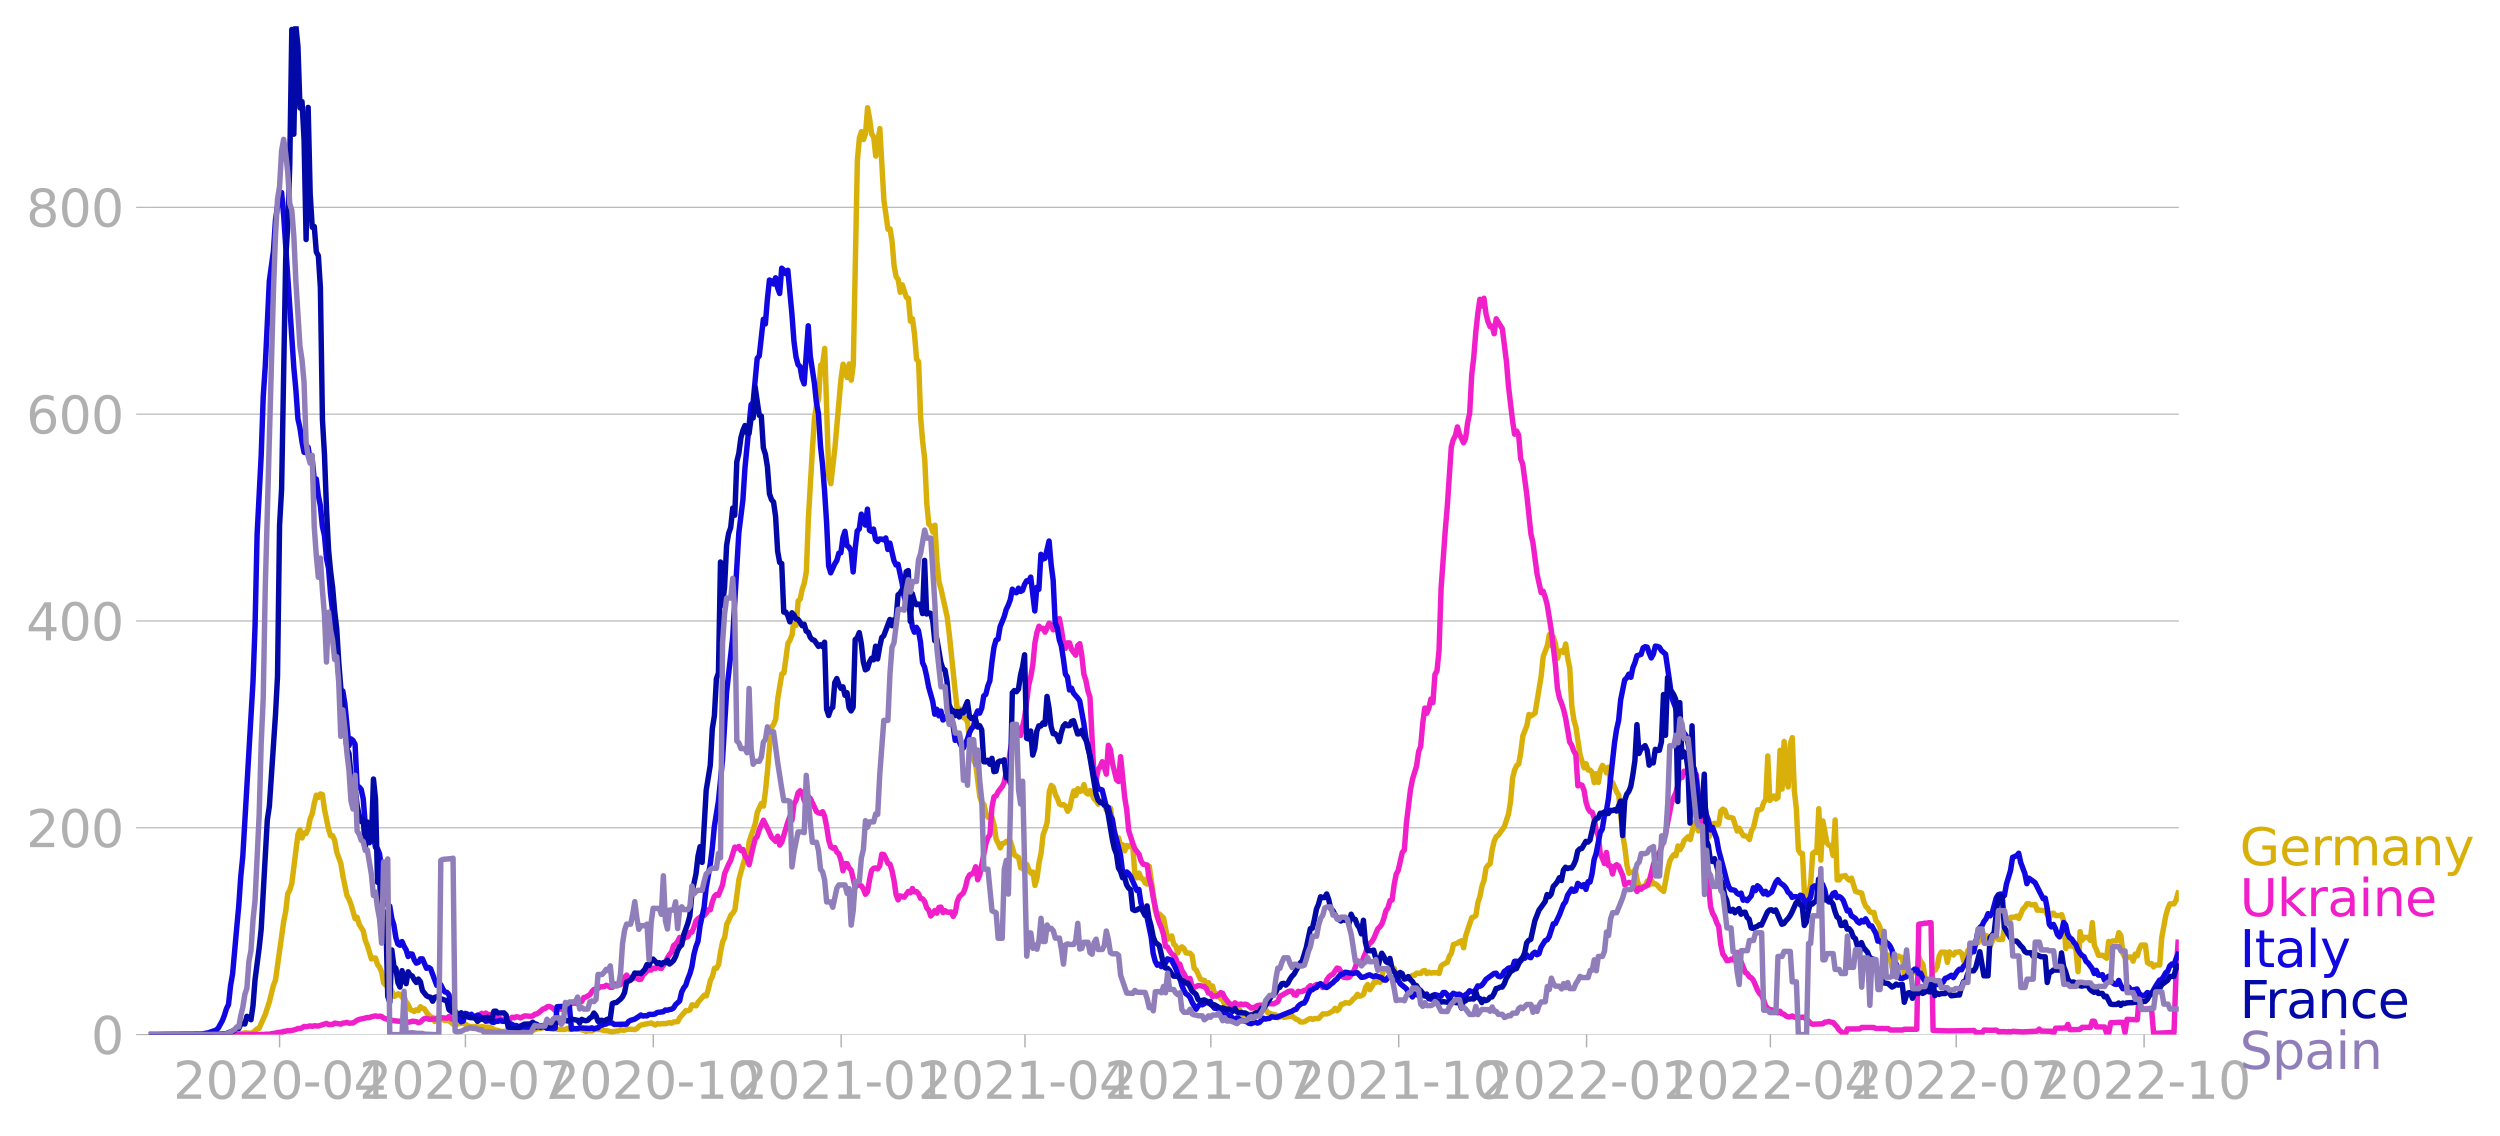 <svg xmlns:xlink="http://www.w3.org/1999/xlink" width="916.28" height="416.199" viewBox="0 0 687.21 312.149" xmlns="http://www.w3.org/2000/svg"><defs><style>*{stroke-linejoin:round;stroke-linecap:butt}</style></defs><g id="figure_1"><path d="M0 312.15h687.21V0H0v312.15z" style="fill:none" id="patch_1"/><g id="axes_1"><path d="M40.922 284.4h558V7.2h-558v277.2z" style="fill:none" id="patch_2"/><g id="matplotlib.axis_1"><g id="xtick_1"><g id="line2d_1"><defs><path id="mcbc3d06ed3" d="M0 0v3.5" style="stroke:#b0b0b0;stroke-width:.4"/></defs><use xlink:href="#mcbc3d06ed3" x="76.85" y="284.4" style="fill:#b0b0b0;stroke:#b0b0b0;stroke-width:.4"/></g><g style="fill:#b0b0b0" transform="matrix(.14 0 0 -.14 47.602 302.038)" id="text_1"><defs><path id="DejaVuSans-32" d="M1228 531h2203V0H469v531q359 372 979 998 621 627 780 809 303 340 423 576 121 236 121 464 0 372-261 606-261 235-680 235-297 0-627-103-329-103-704-313v638q381 153 712 231 332 78 607 78 725 0 1156-363 431-362 431-968 0-288-108-546-107-257-392-607-78-91-497-524-418-433-1181-1211z" transform="scale(.016)"/><path id="DejaVuSans-30" d="M2034 4250q-487 0-733-480-245-479-245-1442 0-959 245-1439 246-480 733-480 491 0 736 480 246 480 246 1439 0 963-246 1442-245 480-736 480zm0 500q785 0 1199-621 414-620 414-1801 0-1178-414-1799Q2819-91 2034-91q-784 0-1198 620-414 621-414 1799 0 1181 414 1801 414 621 1198 621z" transform="scale(.016)"/><path id="DejaVuSans-2d" d="M313 2009h1684v-512H313v512z" transform="scale(.016)"/><path id="DejaVuSans-34" d="M2419 4116 825 1625h1594v2491zm-166 550h794V1625h666v-525h-666V0h-628v1100H313v609l1940 2957z" transform="scale(.016)"/></defs><use xlink:href="#DejaVuSans-32"/><use xlink:href="#DejaVuSans-30" x="63.623"/><use xlink:href="#DejaVuSans-32" x="127.246"/><use xlink:href="#DejaVuSans-30" x="190.869"/><use xlink:href="#DejaVuSans-2d" x="254.492"/><use xlink:href="#DejaVuSans-30" x="290.576"/><use xlink:href="#DejaVuSans-34" x="354.199"/></g></g><g id="xtick_2"><use xlink:href="#mcbc3d06ed3" x="127.935" y="284.4" style="fill:#b0b0b0;stroke:#b0b0b0;stroke-width:.4" id="line2d_2"/><g style="fill:#b0b0b0" transform="matrix(.14 0 0 -.14 98.687 302.038)" id="text_2"><defs><path id="DejaVuSans-37" d="M525 4666h3000v-269L1831 0h-659l1594 4134H525v532z" transform="scale(.016)"/></defs><use xlink:href="#DejaVuSans-32"/><use xlink:href="#DejaVuSans-30" x="63.623"/><use xlink:href="#DejaVuSans-32" x="127.246"/><use xlink:href="#DejaVuSans-30" x="190.869"/><use xlink:href="#DejaVuSans-2d" x="254.492"/><use xlink:href="#DejaVuSans-30" x="290.576"/><use xlink:href="#DejaVuSans-37" x="354.199"/></g></g><g id="xtick_3"><use xlink:href="#mcbc3d06ed3" x="179.58" y="284.4" style="fill:#b0b0b0;stroke:#b0b0b0;stroke-width:.4" id="line2d_3"/><g style="fill:#b0b0b0" transform="matrix(.14 0 0 -.14 150.332 302.038)" id="text_3"><defs><path id="DejaVuSans-31" d="M794 531h1031v3560L703 3866v575l1116 225h631V531h1031V0H794v531z" transform="scale(.016)"/></defs><use xlink:href="#DejaVuSans-32"/><use xlink:href="#DejaVuSans-30" x="63.623"/><use xlink:href="#DejaVuSans-32" x="127.246"/><use xlink:href="#DejaVuSans-30" x="190.869"/><use xlink:href="#DejaVuSans-2d" x="254.492"/><use xlink:href="#DejaVuSans-31" x="290.576"/><use xlink:href="#DejaVuSans-30" x="354.199"/></g></g><g id="xtick_4"><use xlink:href="#mcbc3d06ed3" x="231.226" y="284.4" style="fill:#b0b0b0;stroke:#b0b0b0;stroke-width:.4" id="line2d_4"/><g style="fill:#b0b0b0" transform="matrix(.14 0 0 -.14 201.978 302.038)" id="text_4"><use xlink:href="#DejaVuSans-32"/><use xlink:href="#DejaVuSans-30" x="63.623"/><use xlink:href="#DejaVuSans-32" x="127.246"/><use xlink:href="#DejaVuSans-31" x="190.869"/><use xlink:href="#DejaVuSans-2d" x="254.492"/><use xlink:href="#DejaVuSans-30" x="290.576"/><use xlink:href="#DejaVuSans-31" x="354.199"/></g></g><g id="xtick_5"><use xlink:href="#mcbc3d06ed3" x="281.749" y="284.4" style="fill:#b0b0b0;stroke:#b0b0b0;stroke-width:.4" id="line2d_5"/><g style="fill:#b0b0b0" transform="matrix(.14 0 0 -.14 252.501 302.038)" id="text_5"><use xlink:href="#DejaVuSans-32"/><use xlink:href="#DejaVuSans-30" x="63.623"/><use xlink:href="#DejaVuSans-32" x="127.246"/><use xlink:href="#DejaVuSans-31" x="190.869"/><use xlink:href="#DejaVuSans-2d" x="254.492"/><use xlink:href="#DejaVuSans-30" x="290.576"/><use xlink:href="#DejaVuSans-34" x="354.199"/></g></g><g id="xtick_6"><use xlink:href="#mcbc3d06ed3" x="332.834" y="284.4" style="fill:#b0b0b0;stroke:#b0b0b0;stroke-width:.4" id="line2d_6"/><g style="fill:#b0b0b0" transform="matrix(.14 0 0 -.14 303.586 302.038)" id="text_6"><use xlink:href="#DejaVuSans-32"/><use xlink:href="#DejaVuSans-30" x="63.623"/><use xlink:href="#DejaVuSans-32" x="127.246"/><use xlink:href="#DejaVuSans-31" x="190.869"/><use xlink:href="#DejaVuSans-2d" x="254.492"/><use xlink:href="#DejaVuSans-30" x="290.576"/><use xlink:href="#DejaVuSans-37" x="354.199"/></g></g><g id="xtick_7"><use xlink:href="#mcbc3d06ed3" x="384.48" y="284.4" style="fill:#b0b0b0;stroke:#b0b0b0;stroke-width:.4" id="line2d_7"/><g style="fill:#b0b0b0" transform="matrix(.14 0 0 -.14 355.232 302.038)" id="text_7"><use xlink:href="#DejaVuSans-32"/><use xlink:href="#DejaVuSans-30" x="63.623"/><use xlink:href="#DejaVuSans-32" x="127.246"/><use xlink:href="#DejaVuSans-31" x="190.869"/><use xlink:href="#DejaVuSans-2d" x="254.492"/><use xlink:href="#DejaVuSans-31" x="290.576"/><use xlink:href="#DejaVuSans-30" x="354.199"/></g></g><g id="xtick_8"><use xlink:href="#mcbc3d06ed3" x="436.126" y="284.4" style="fill:#b0b0b0;stroke:#b0b0b0;stroke-width:.4" id="line2d_8"/><g style="fill:#b0b0b0" transform="matrix(.14 0 0 -.14 406.878 302.038)" id="text_8"><use xlink:href="#DejaVuSans-32"/><use xlink:href="#DejaVuSans-30" x="63.623"/><use xlink:href="#DejaVuSans-32" x="127.246"/><use xlink:href="#DejaVuSans-32" x="190.869"/><use xlink:href="#DejaVuSans-2d" x="254.492"/><use xlink:href="#DejaVuSans-30" x="290.576"/><use xlink:href="#DejaVuSans-31" x="354.199"/></g></g><g id="xtick_9"><use xlink:href="#mcbc3d06ed3" x="486.649" y="284.4" style="fill:#b0b0b0;stroke:#b0b0b0;stroke-width:.4" id="line2d_9"/><g style="fill:#b0b0b0" transform="matrix(.14 0 0 -.14 457.4 302.038)" id="text_9"><use xlink:href="#DejaVuSans-32"/><use xlink:href="#DejaVuSans-30" x="63.623"/><use xlink:href="#DejaVuSans-32" x="127.246"/><use xlink:href="#DejaVuSans-32" x="190.869"/><use xlink:href="#DejaVuSans-2d" x="254.492"/><use xlink:href="#DejaVuSans-30" x="290.576"/><use xlink:href="#DejaVuSans-34" x="354.199"/></g></g><g id="xtick_10"><use xlink:href="#mcbc3d06ed3" x="537.733" y="284.4" style="fill:#b0b0b0;stroke:#b0b0b0;stroke-width:.4" id="line2d_10"/><g style="fill:#b0b0b0" transform="matrix(.14 0 0 -.14 508.485 302.038)" id="text_10"><use xlink:href="#DejaVuSans-32"/><use xlink:href="#DejaVuSans-30" x="63.623"/><use xlink:href="#DejaVuSans-32" x="127.246"/><use xlink:href="#DejaVuSans-32" x="190.869"/><use xlink:href="#DejaVuSans-2d" x="254.492"/><use xlink:href="#DejaVuSans-30" x="290.576"/><use xlink:href="#DejaVuSans-37" x="354.199"/></g></g><g id="xtick_11"><use xlink:href="#mcbc3d06ed3" x="589.379" y="284.4" style="fill:#b0b0b0;stroke:#b0b0b0;stroke-width:.4" id="line2d_11"/><g style="fill:#b0b0b0" transform="matrix(.14 0 0 -.14 560.131 302.038)" id="text_11"><use xlink:href="#DejaVuSans-32"/><use xlink:href="#DejaVuSans-30" x="63.623"/><use xlink:href="#DejaVuSans-32" x="127.246"/><use xlink:href="#DejaVuSans-32" x="190.869"/><use xlink:href="#DejaVuSans-2d" x="254.492"/><use xlink:href="#DejaVuSans-31" x="290.576"/><use xlink:href="#DejaVuSans-30" x="354.199"/></g></g></g><g id="matplotlib.axis_2"><g id="ytick_1"><path d="M40.922 284.4h558" clip-path="url(#p807b79634e)" style="fill:none;stroke:#b0b0b0;stroke-width:.3;stroke-linecap:square" id="line2d_12"/><g id="line2d_13"><defs><path id="me0bdb33b99" d="M0 0h-3.5" style="stroke:#b0b0b0;stroke-width:.3"/></defs><use xlink:href="#me0bdb33b99" x="40.922" y="284.4" style="fill:#b0b0b0;stroke:#b0b0b0;stroke-width:.3"/></g><use xlink:href="#DejaVuSans-30" style="fill:#b0b0b0" transform="matrix(.14 0 0 -.14 25.015 289.719)" id="text_12"/></g><g id="ytick_2"><path d="M40.922 227.547h558" clip-path="url(#p807b79634e)" style="fill:none;stroke:#b0b0b0;stroke-width:.3;stroke-linecap:square" id="line2d_14"/><use xlink:href="#me0bdb33b99" x="40.922" y="227.547" style="fill:#b0b0b0;stroke:#b0b0b0;stroke-width:.3" id="line2d_15"/><g style="fill:#b0b0b0" transform="matrix(.14 0 0 -.14 7.2 232.866)" id="text_13"><use xlink:href="#DejaVuSans-32"/><use xlink:href="#DejaVuSans-30" x="63.623"/><use xlink:href="#DejaVuSans-30" x="127.246"/></g></g><g id="ytick_3"><path d="M40.922 170.694h558" clip-path="url(#p807b79634e)" style="fill:none;stroke:#b0b0b0;stroke-width:.3;stroke-linecap:square" id="line2d_16"/><use xlink:href="#me0bdb33b99" x="40.922" y="170.694" style="fill:#b0b0b0;stroke:#b0b0b0;stroke-width:.3" id="line2d_17"/><g style="fill:#b0b0b0" transform="matrix(.14 0 0 -.14 7.2 176.012)" id="text_14"><use xlink:href="#DejaVuSans-34"/><use xlink:href="#DejaVuSans-30" x="63.623"/><use xlink:href="#DejaVuSans-30" x="127.246"/></g></g><g id="ytick_4"><path d="M40.922 113.84h558" clip-path="url(#p807b79634e)" style="fill:none;stroke:#b0b0b0;stroke-width:.3;stroke-linecap:square" id="line2d_18"/><use xlink:href="#me0bdb33b99" x="40.922" y="113.84" style="fill:#b0b0b0;stroke:#b0b0b0;stroke-width:.3" id="line2d_19"/><g style="fill:#b0b0b0" transform="matrix(.14 0 0 -.14 7.2 119.16)" id="text_15"><defs><path id="DejaVuSans-36" d="M2113 2584q-425 0-674-291-248-290-248-796 0-503 248-796 249-292 674-292t673 292q248 293 248 796 0 506-248 796-248 291-673 291zm1253 1979v-575q-238 112-480 171-242 60-480 60-625 0-955-422-329-422-376-1275 184 272 462 417 279 145 613 145 703 0 1111-427 408-426 408-1160 0-719-425-1154Q2819-91 2113-91q-810 0-1238 620-428 621-428 1799 0 1106 525 1764t1409 658q238 0 480-47t505-140z" transform="scale(.016)"/></defs><use xlink:href="#DejaVuSans-36"/><use xlink:href="#DejaVuSans-30" x="63.623"/><use xlink:href="#DejaVuSans-30" x="127.246"/></g></g><g id="ytick_5"><path d="M40.922 56.987h558" clip-path="url(#p807b79634e)" style="fill:none;stroke:#b0b0b0;stroke-width:.3;stroke-linecap:square" id="line2d_20"/><use xlink:href="#me0bdb33b99" x="40.922" y="56.987" style="fill:#b0b0b0;stroke:#b0b0b0;stroke-width:.3" id="line2d_21"/><g style="fill:#b0b0b0" transform="matrix(.14 0 0 -.14 7.2 62.306)" id="text_16"><defs><path id="DejaVuSans-38" d="M2034 2216q-450 0-708-241-257-241-257-662 0-422 257-663 258-241 708-241t709 242q260 243 260 662 0 421-258 662-257 241-711 241zm-631 268q-406 100-633 378-226 279-226 679 0 559 398 884 399 325 1092 325 697 0 1094-325t397-884q0-400-227-679-226-278-629-378 456-106 710-416 255-309 255-755 0-679-414-1042Q2806-91 2034-91q-771 0-1186 362-414 363-414 1042 0 446 256 755 257 310 713 416zm-231 997q0-362 226-565 227-203 636-203 407 0 636 203 230 203 230 565 0 363-230 566-229 203-636 203-409 0-636-203-226-203-226-566z" transform="scale(.016)"/></defs><use xlink:href="#DejaVuSans-38"/><use xlink:href="#DejaVuSans-30" x="63.623"/><use xlink:href="#DejaVuSans-30" x="127.246"/></g></g></g><path d="m40.922 284.4 23.578-.081 2.245-.244.562-.162 1.123.08.56.042.562-.244 1.123-.975.561-.162 1.684-3.817 1.123-3.452 1.123-4.549.561-1.42 2.246-16.042.561-2.802.562-4.873.56-1.056.562-1.827 1.684-13.482.562-1.219.561 2.234.561-1.38.562.12.561-1.258.562-2.802.561-1.34.561-2.883.562-2.234.561.65.561-.975.562.163.561 4.06 1.123 5.483.561 1.787h.562l.561 1.259.561 3.208 1.123 3.086.561 3.452 1.123 5.4.562.976.561 1.502 1.123 3.899.561-.366.561 1.95 1.123 1.786.562 2.6.56 1.38 1.124 3.736.561-.284.561.04.562 1.787.561.731.561 1.3.562 3.005.561.609.562.081.56.447.562 1.096.562 1.462.561-.203.561-.487.562.122.561.812.562-.04.56 1.38.562.73.562 1.3 1.122.528.562-.446.561.203.561-1.056.562.447.561.162.562.975 1.122 1.258.562.082.561 1.137.561-.488h.562l.561-.324 1.123.568h1.123l1.122.975.562-.203.561.203.561-.163 1.123-.122 1.684.934H130.741l.562.163h.561l.562-.122 1.122.163.562-.041 1.122.284.562.366.561.203.561.08.562.204.561.081 2.246-.081 1.122-.487 2.246.08h.561l.562.123h.561l.561.284 1.123-.447.561-.243 1.123-.082.562-.203.56-.325 1.685.65.561.122.562-.244.561.244 1.684.04.562-.04.561-.244.561.285 2.246-.244 1.684.528.561.244.562-.163 1.122.04.562-.324.561-.122.562.081.56-.04 1.124.325 1.122.08.562.204h.561l1.123-.163.561-.04.562-.325.56.122h.562l.562-.244 1.122-.04 1.123.121.562-.284.56-.65.562-.325 2.807-.568 1.123.568.561-.406.562.122 1.122-.122.562.04 1.122-.283.562.162.561-.365 1.123-.082.561-1.096 1.684-1.95.562.041.561-.243.561-1.381 1.123.284.562-1.015 1.684-1.909.561.203.561-1.868.562-2.396.561-1.137.561-2.193h.562l.561-1.015.562-3.614.561-2.68.561-1.178.562-3.614.561-1.097.561-1.38.562-.569.561-.934 1.123-8.406 1.123-4.061.561-1.787.561.04.562-4.588 1.122-3.249.562-1.705.561-3.087 1.123-2.396.561.731.562-4.264.561-5.604.561-6.741.562-5.076.561-.812.562-1.422.56-5.644 1.124-6.782.561-.244 1.123-8.162.561-.894.561-1.421.562-4.183.561 1.584.562-6.741.561-.528.561-2.68.562-1.665.561-3.127.561-14.701 1.123-19.208.562-8.366.56-3.573.562-1.544.562-9.38.561-.406.561-4.224 1.123 35.046.561 2.152 1.123-9.868 1.684-19.086.562-3.899 1.122 3.655.562-3.736.561 4.467.562-4.304 1.122-56.123.562-6.213.561-1.665.561 2.152.562-1.665.561-7.066.561 3.046.562 4.183.561.812.562 5.239 1.122-7.554 1.123 19.696 1.123 8 .561-.122.562 3.493.56 6.74.562 2.925.562.812.561 3.452.561-2.03 1.123 3.41.561.285.562 6.294.561-.65.562 4.264.56 6.823.562.69.562 15.432.561 6.578.561 4.873.562 12.143.561 5.604.562.528.56 1.705.562-1.908.562 10.274.561 5.36.561 1.95 1.684 7.634.562 4.589 1.684 16.284.561 4.914.562-.487.561.081.561 2.315.562.162.561 1.056.562 5.28 1.122 5.278.562 1.056 1.122 8.975.562 1.543.561.488.561 2.477.562 1.056.561-.528.562.69.56 2.071.562 3.817.562 1.056.561 1.3.561-1.178.562-.122.561-.487h1.123l1.123 3.777 1.122.65.562 2.842.561-.04.561 1.096.562-1.99.561 1.502.562.894.56-.284.562 3.654.562-1.99.561-4.263.561-2.6.562-5.116.561-1.462.562-1.99.56-8.284.562-1.787.562.528.561 1.99.561 1.096.562 1.503.561.284.561-.122.562.447.561 1.38.562-.73.56-2.721.562-2.153.562 1.3.561-1.909.561.772.562-.203.561-1.665.562 2.193.56.406.562-.975 1.123 2.274.561.569.562.893.561-.243.561-.69 1.123 2.517.562.69.56-1.137.562 3.818 1.123 4.75.561-.405.562 2.518.561-.65.562 1.665.56-1.462.562.284.562-.447.561.853.561 7.635.562.568.561-1.3.561 1.382.562.284.561 1.056.562.284.56-4.873 1.124 7.878.561 4.305.561 1.665.562-.731 1.123 1.096 1.122 5.848.562-.65.561-.284.561 2.274.562.487.561 1.909.561-1.218.562-.447.561.447.562 1.218 1.122.081.562.65.561 3.492.561.488 1.123 2.436.561.325.562.081.561.813.562-.204.561 1.219.561-.285.562 2.112.561.04.561.285.562 1.056.561.325.562 1.3.56.811.562-.771 1.684.203.562.812.561-.04.561 1.258.562.528 1.123.163.561-.325.561.365.562-.406.561-.65.561-.243 1.123-.122 1.123-.244.561.853.562.163.561.284 1.123.203.561.772 1.123-.366.561.244 1.684-.285h.562l1.122.813.562.203.561.528.562.04.56-.081 1.124-.69.561-.203.561.243.562-.243h1.122l1.123-1.26h1.123l.561-.202 1.123-.61.561-.73.562.65.561-.488.562-1.259.56-.081.562-.366 1.123.122.561-.487.562-.69.561-.407.561-.852.562.528.561-.163.562-.365.561-1.95.561-.73.562 1.42.561-.73.561-1.219.562-.04.561-.528.562.487 1.122-3.736.562.04.561.407.561.122.562-.812.561.162.561 1.95.562-.326.561-.162.562.771.56.122.562.447.562-.365.561-.041.561-.528.562.04.561-.609 1.123.082.561-.65.562-.162.561.852.561-.406.562.284.561-.121h1.123l.561.203.562-2.071.56-.447 1.124-.528.561-1.624.561-.894.562-2.396 1.123-.365.56-.406.562-.244.562 1.909.561-3.25 1.684-5.035.561-.162.562-.406.561-3.574.562-1.705.56-2.843.562-1.503.562-3.492.561-.731.561-.406.562-3.899.561-2.355.562-1.178.56-.406 1.685-2.396 1.123-3.451.561-3.534.561-6.335.562-2.233.561-1.178.562-.446.56-3.209.562-4.507 1.123-2.843.561-3.046.562.406 1.123-.771 1.684-10.234.561-5.36 1.123-2.965.561-3.005.561 3.005.562-2.314.561 1.908.562 3.899.56-1.95.562-.121.562.446.561-2.314.561 3.939.562 2.72.561 10.437.562 3.736.56 2.03 1.124 7.554 1.122 3.614.562-1.096.561 1.706.561.04.562.65.561 2.761.562-2.436.56 2.396.562-3.411.562-1.26.561.65.561 1.381.562-1.543.561 5.157.562-.893 1.122 2.558.562.894 1.122 11.127.562 3.33.561 4.71.561 2.274.562-.284.561.081.562-.852.56 2.964.562 1.868h.562l1.122-.325.562-1.34.561 1.056.562-1.218.56.974h.562l.562.406.561.731 1.123.934 1.122-6.091.562-2.274.561-1.056.562-.69.56.284.562-2.68.562 1.015.561-.934.561-1.543 1.123-1.097.561.813 1.123-4.67.562.73.561 1.544.561-1.625.562.65.561-.081.561 2.883.562-.081.561-.975.562-2.64.56-.202.562.243h.562l.561-3.614.561-.528.562.325.561 1.705.561.244.562.04.561.204 1.123 3.492.561-.771 1.123 2.07.561.041.562.244.561.772.562-2.437.56-.893 1.124-4.833h.561l.561-.284.562-1.746.561-.772.561-12.02.562 12.223 1.123-1.218.561.812.561-.366.562-12.995.561 10.64.561-13.076.562 10.396.561 2.112.562-11.737.56-1.827.562 14.538.562 4.955.561 11.37.561.934.562.081.561 11.452.561.528.562-.568.561-3.127.562-8.325.561-.447.561.203.562-12.06.561 14.131.561-10.761 1.123 6.091.562.569.56.243.562 2.6.562-9.788.561 16.488h.561l.562-1.015h.561l.561-.203.562.893.561.406.562-.568 1.122 3.654 1.684.447.562 2.315.561 1.3.562.527.56.975.562.244.562-.041.561 2.274.561.65.562 1.178.561 6.05.561 1.909.562-.284.561-.04.562.933.561 2.721.561.203.562-3.614h.561l.561.325.562.08.561 5.443.562-2.193.56 1.665.562-.61.562-.162 1.122-.04.562-4.265.561 1.34.561.69.562 3.534.561.772 1.123.04.561-3.046.562.325.561-1.015.561-2.883.562-1.056h1.123l.56 2.802.562-2.883.562.609.561.244.561-.772h.562l.561-.122.561.447.562 2.152.561-1.015.562-1.909 1.122-.04.562-.203.561-2.559.561.731.562-1.502.561.65.562-1.219h.56l.562.325.562 2.558 1.122-2.599.562.082.561.73h1.123l.561-3.451.562-1.828.56.812.562-1.624 1.123-.04.561-.285.562.65 1.123-2.599.56-.487.562-.975h.562l.561.284.561.04.562-.12.561 1.583.561-.081.562.162h1.123l.56 1.218.562.853.562-1.259.561-.081.561.65h1.123l.562-.244.56 1.828.562 7.472.562-1.503.561.812h1.123l.561 1.097.561 5.97.562-11.006.561 2.356.562-.772h1.122l.562.812.561-4.873.561 6.254.562 1.178.561 1.543h1.123l1.123.812.561-4.589.561.081.562-.243h1.122l.562-2.275.561.772.562 5.036.56.974 1.124-.081h.561l.561 1.137.562-1.95.561.488.562-1.908.56-1.056h1.124l.561 4.792.561.406.562-.122.561.934.561-.528h1.123l.562-7.513 1.122-6.091.562-1.95.561-1.258h1.123l.561-.975.562-1.99h0" clip-path="url(#p807b79634e)" style="fill:none;stroke:#d8b009;stroke-width:1.5;stroke-linecap:square" id="line2d_22"/><path d="m40.922 284.4 31.437-.04 1.123-.082.561.04.562-.162 1.122-.162.562-.163 1.122-.121.562-.203.561-.041.562-.162.56.08 1.685-.405.561-.285.562.041.561-.203.561-.366.562.082 1.123-.244.561.122.561-.163 1.123.082 2.246-.731.56.325 1.124-.041.561-.366 1.684.285.561-.285.562-.04.561-.163.562.244 1.122-.081 1.123-.731.561-.244 1.123-.243 1.123-.285.561.04.562-.243 1.122-.243.562.162.561-.081.561.081.562.447 1.123.365.56.61.562-.326 1.684.204h1.123l.562-.407.56.488.562.203.562-.081.561-.203 1.123.121.561.285.561-.163.562-.568.561-.406.562-.041.56.203.562.081.562-.122.561.082.561-.325h.562l.561-.122 1.684.162.562-.487.561.61.561.243h.562l1.122-1.137.562-.366.561.447.562.04.56.204.562-.325.562.325.561-.041.561.244 1.685-1.097.56.366.562-.447.562.447.561-.081 2.245 1.055 1.123.285.562.08.56-.243h1.124l.561-.406.561.163.562-.285.561.081.562.244 1.122-.568 1.684.121.562-.08.561-.488.561-.081.562-.366 1.123-.974.56-.122.562-.488.562-.121.561.203.561.365.562.569 1.123-.488.56.122.562-.04.562-.407.561-.771 1.684-.447h.561l.562.122 1.123-.569.56-1.096.562-.122 1.123-.65.561-.893.562-.568 1.123-.285.56-.406 1.124-.081.561-.366.561.203.562.366h.561l.561-.934.562.081.561-.081.562.203.56-1.3 1.124-1.34.561.975.561-.325.562.325.561-.447 1.123.69.561-.08.562-1.138 1.122-1.096.562-.325.561.04.561-.527.562.122.561-.65.562.487.56.122.562-.893.562-.65.561-1.34.561-.934.562-.69.561-1.787.561-.407.562-.69.561-1.137.562.893.561-.65 1.123-.487.561-1.096.561-.122.562-1.38.561-1.706.562-.61 1.122-.771.562-.122.561-.609.561-.934h.562l.561-2.193.561-1.502.562-.528.561.243 1.123-2.883.561-3.086 1.123-2.6.561-1.055 1.123-3.614.562.284.56-.487.562 1.137.562-.285.561 1.787.561.772.562 1.624 1.122-4.954.562-2.153.561-.73.562-1.828 1.122-2.558 1.123 2.193 1.123 2.477 1.123 1.137.56-1.421.562 2.436.562-.812 1.684-5.604.561-1.462.561 1.056.562-4.508.561-1.015.562-2.03.561-.57.561.57.562 2.152.561-1.665 1.123 1.096 1.684 3.574.561.365.562.163.561-.488.561 1.26.562 2.883.561 3.654.561 1.868.562.366.561-.163.562 1.26.561.446.561 1.706.562 2.964.561-1.99.561.04.562 1.179.561.609 1.123 4.792.561-1.34.562.69.561.162.561.853.562 1.462.561-.65.561-3.29.562-2.598.561-.61.562-.08.561.243.561-.853.562-3.167.561.081.561 1.056.562 1.38.561.204.562 1.746.56 2.761.562 3.858.562 1.462.561-1.096 1.123.365 1.122-1.584.562.366.561-1.178.562.934.56-.08.562.608.562 1.26.561.12.561.732.562 1.746.561.61.562 1.624.56-.61.562-.893.562.731.561-1.584.561-.08.562 1.502.561-.528.561.406.562.04.561-.08.562 1.217.56-1.055.562-3.087.562-1.3 1.122-1.055.562-1.503.561-2.355.562-1.056.56-.203.562-.487.562-1.543.561 3.573.561-1.34 1.684-8.568.562-1.665.561-.813.562-7.634.56-2.802.562-.244.562-1.137 1.122-1.421.562-1.178.561-2.883.562-2.193.56-3.777.562-2.599.562-1.177.561-1.544.561-.73.562 2.03 1.122-4.995 1.123-8.853.562-2.315.56-3.248.562-5.93.562-2.964.561-1.705.561.65.562-.082.561 1.056 1.123-2.477.561.528.562 1.3.561-.732.561-1.665.562-.69.561 2.964.561 3.696.562 1.502.561-1.502.562.04.56 1.828 1.124 1.543.561-2.68.561-.488.562 3.25.561 5.116.562 1.746.56 2.883.562 1.706 1.123 22.132.561.61.562-2.843.561-.813.561-1.34.562 1.422.561 1.99.562-7.92.56 1.138.562 3.776 1.123 4.549.561.487.562-6.822 1.123 11.167.56 3.411.562 5.808 1.123 3.492.561 1.462 1.123 1.462.561 1.827.562.894 1.123.243.56 3.574.562 2.071.562 3.33 1.122 5.28.562 1.745.561 1.3.562 1.787.56 3.33.562.162.562 1.056.561.772.561.406.562.812.561 1.746.561-.122.562 1.747.561.812.562 1.218.56.325.562-.163.562 2.193.561.285 1.123-.528.561.04 1.123.244.561.568.562 1.178.561.163.561.812.562-.163.561.082.561-.285.562-.69.561.203.562 1.178 1.122 1.462 1.123.69.561-.731.562.365.561.122.561-.162.562.203.561-.163.562.163 1.122.934 1.123-.325.561-.365.562-.122h1.123l1.122-.447 1.684.081 1.123-.609.561-1.421 2.246-1.3.561-.162h.562l.561.974.561.163.562-1.097.561.122.562-.081.56-.325h.562l.562-.812.561-.447.561.69.562-.69.561-.325.561.122h.562l.561.69.562-.446.561-1.624.561-.813.562-.487.561-.244 1.123-1.705.561.122.562.974.56 1.38 1.124.163.561-.121 1.123-1.422.561-1.34.561-1.746.562.568.561.285.562-1.747.561-1.299.561-1.665.562-.934.561-.447.561-.893 1.123-2.68.562-.528.56-.812.562-1.584.562-2.071.561-.813.561-1.949.562-.162.561-4.183.561-2.883.562-1.056 1.123-4.954.56-.69.562-7.31 1.123-9.219.561-2.924 1.123-3.614.562-3.98.56-1.421.562-6.254.562-4.264.561 1.421.561-1.42.562-2.478.561.975.561-7.757.562-.974.561-5.605.562-17.015 1.122-15.675.562-6.62 1.122-16.65.562-2.03.561-1.056.562-2.396.56 1.95 1.124 2.396.561-1.137.561-4.386.562-2.559.561-10.558.561-4.833.562-6.903.561-5.158.562-3.898.56 1.868.562-2.152.562 4.264.561 2.192.561 1.34.562-.162.561 2.112.562-4.102 1.684 2.721 1.122 8.934.562 6.823 1.122 9.502.562 3.736.561-.853.562 1.097.56 6.538.562 1.462 1.123 8.447 1.123 10.72.561 2.437 1.123 8.528 1.123 5.158.561-.366.561 1.624.562 2.153 1.122 7.025 1.123 9.503.562 6.457.56 2.64.562 1.38.562 1.746.561 2.356 1.123 6.578.561.894.562 1.583.56.935.562 8.609.562-.325.561.162.561 1.34.562 3.33.561 1.747.561.852.562.163.561 1.584.562 3.573.56 1.3.562 4.995.562 1.177.561 1.462.561-3.045.562 3.573.561.122.562 2.234.56-2.153.562-.406.562.406 1.122 2.559.562 2.599.561-.447.561-.244.562.163.561.446.562 1.097.56.771.562-.974.562.365.561-.528 1.123-.487.561-1.218 1.123-4.548 1.123-2.68.561-.691.561-1.503.562-2.436.561-1.38 1.684-8.57 1.123-2.477.561-2.07.562-2.884.561.772.561-1.747.562.203.561-.406 1.684 1.706.562-.61 1.122 11.453 1.123 5.604.561 4.873.562 8.162.561 6.214.562 1.868.56.974.562 1.584.562 1.097.561 4.913.561 2.64.562.73.561 1.097.561-.04.562-.406.561.243 1.123-2.07.561 1.745.562.853 1.122 2.883.562.325.561.894.562.284.56.69 1.124 2.68.561.894.561.61.562 1.217.561 1.625.561.65.562.365 1.123.162.561.285.561.446.562-.446.561.69.561.122.562.528.561.203h.562l.56-.244.562.325.562-.162 1.122.284.562-.122.561.04.561.65.562.366.561.65.562.243 2.806-.121.562-.447.561-.04.562-.163.56.203.562.081 1.123 1.218.561.853.562.447.561.65.561.121.562-1.502h3.368l.561-.406h3.369l.561.284h3.368l.562.406h3.368l.561-.203h3.368l.562-28.873 1.122-.163.562-.122h.561l.562-.121h.56l.562 29.604 2.246.081 1.684.04h1.123l5.613-.08.562-.041.561.568 1.684.082.562-.772 1.122.081h1.123l1.123-.04.561.446 1.684-.04.562.081.56-.081.562.081.562-.162 1.122.08 1.685.082 3.93-.203.56-.569.562.569h1.123l1.684.04.561.65.561-1.502 2.807-.04.562-1.016.561 1.462 2.245-.04.562-.082.561-.528h1.123l1.123.04.561-1.745.561.04.562 1.543 2.245.04.562 1.747.561-.04.561-2.884 2.807-.122.562.041.56 2.802.562-3.655 2.807.122.562-6.538.56 3.655 2.246-.163.562.122.561 6.579 1.123.04 4.49-.243.562-16.65.562-8.122h0" clip-path="url(#p807b79634e)" style="fill:none;stroke:#f01fc9;stroke-width:1.5;stroke-linecap:square" id="line2d_23"/><path d="m40.922 284.4 14.035-.081.561-.04 1.123-.285.561-.081 2.246-.772.561-.568 1.123-2.03.561-1.463.561-1.827.562-1.137.561-5.198.562-3.208 1.122-12.549.562-6.01.561-8.162.561-5.645 2.807-47.96.562-15.31.561-25.096 1.123-21.726.561-16.163.561-8.447 1.123-23.431 1.123-8.163.561-8.568.562-3.818 1.122-3.736.562 6.213 2.807 41.95.561 6.091.561 7.96.562 2.518.561 3.817.561 2.843.562.08.561-1.461.562 3.452.561-.203.561 5.563.562-.081.561 4.548.561 2.762.562 5.726.561 2.477.562 6.294.56 2.721.562 7.025.562 4.914.561 6.173.561 4.63 1.123 13.4.561-2.396.562 3.493 1.123 11.533.561-1.868.561.447.562 1.055.561 11.371.561.366.562.65.561 2.598.562 7.066.56.488.562.04.562 1.665.561.812.561 3.25.562.405.561 1.381 1.123 8.853.561 1.38.562 3.859.56.284.562 3.411.562 1.787.561 3.492.561 1.746.562.325.561-1.015.562 1.3.56.934.562 1.868.562-.731.561.08.561 1.585.562.893.561-.203.561-.975h.562l1.123 2.6.56-.244.562.365 1.684 4.548.562-.527.561.365.562 1.178.56.812.562.122.562.65.561 3.005.561 1.3.562.69.561 1.664.561.082.562.69.561-.203.562-2.112.56.163.562.609.562-.528.561.609.561-.081.562-.284.561.243.562.731.56.122.562.569.562-.082.561-.203.561.528.562.081.561-.324.561.04.562-.284.561.244 1.123.08.561.163.562.406.561.244.561.365.562-.08.561.324 1.684.569.562-.163h.561l.561-.122.562-.284.561.244 1.123-.285.561.244.562-.325 1.122.569 1.684-.04h.562l.561-5.89 1.123-.08 1.684.162.561-.244.562 6.295.561-.122 1.123.04.561-.243 2.807.162.561-.162.562.284.561-.203.562-.081.56-.61.562-.121.562-.244.561-.08.561-.326 1.123.04.561.407 3.369-.081.561-.731.561-.325 1.123-.325 1.123-.731.561-.406.562.284.561-.081.561.04.562-.405h1.122l.562-.122.561-.406 1.684-.203.562-.488.561.081.561-.203.562-.08.561-.326.561-.934 1.123-1.015.562-2.477.561-1.097.561-.73.562-1.747.561-1.38.561-1.95.562-3.41.561-2.153.562-1.462.56-4.224 1.124-5.157.561-5.36 1.123-6.457.561-4.386.561-5.93 1.123-6.984 1.123-11.33 1.123-18.6 1.684-15.187 1.684-28.67 1.123-9.056.561-8.731 1.684-17.422.561-.69 1.123-12.061.562-.65 1.122-10.07.562 1.258.561-6.863.561-5.198.562.244.561.852.562-1.705.56 2.761.562 1.543.562-6.944.561.528.561.975.562-.934 1.122 11.98.562 7.512.561 4.305.562 2.152.561.528.561 3.249.562 1.502 1.122-15.96.562 8.285 1.123 7.432.56 5.36.562 3.087.562 8.852.561 5.158.561 7.228.562 8.731.561 11.858.561 1.909 1.123-2.477.562-.894.561-2.03.561-.122.562-4.183.561-1.705.561 3.939.562.406.561 1.096.562 5.726.56-6.416.562-4.833.562-.568.561-4.061.561 1.34.562 1.665.561-4.386.561 5.807.562.325.561-.65.562 2.884.561.528.561-.69.562.04.561.203.561-.528.562 3.168.561-1.747 1.123 4.833.561 1.178.562-.203 1.122 5.238.562 3.696.561 1.705.561-.365.562 2.883.561 4.061.562 1.462.56-1.34.562.893.562 3.127.561 5.685.561 1.219.562 2.477.561 3.005 1.123 3.98.561 3.492.562-1.34.561 1.787.561-1.3.562 2.437.561-.447 1.123-1.462.561 2.071.562 1.584.56 3.858.562-1.178.562 1.625.561 1.137.561.528 1.123-2.437.562-1.787.56-1.096.562-.61.562-2.923.561-1.34.561.609.562-1.38.561-3.371.561-.407.562-2.314.561-1.462.562-5.117.56-4.02.562-2.03.562-.244.561-3.412 1.123-2.761.561-1.99.562-1.178.56-1.502.562-2.883.562.852.561.122.561-1.259.562.894.561-.285.561-1.665.562-.974.561.162.562-1.177 1.122 9.3.562-6.498.561.568.561-9.624.562 1.3.561-.204 1.123-4.751.561 6.416.562 4.345.561 11.737.561 1.38.562 3.249.561 1.706.561 3.492.562 4.264.561.812.562 3.533.56-.487.562 1.38 1.123 1.3.561.812 1.123 6.132.562 3.899.56 2.964.562 1.828 1.123 5.888.561 1.218.562 2.275.561.08.561.204 1.123 4.548.562.203.56 2.315.562 1.015.562 3.574.561 1.868 1.123 4.386.561 4.588.562 1.503.56-1.462.562.447.562.853 1.684 3.776.561-.284.561 3.736.562 1.706 1.123 2.274 1.122 5.36.562 4.548.561 2.153.561 1.056.562-.285.561.69.562-.365.56-.609.562-1.178 1.123.366 1.123 2.193.561 1.584.561 1.015.562 2.07.561 1.382.562.974.56.366.562.609.562 1.3 1.122 1.99.562-.854.561-.487.561.122.562-.284.561-.447.562.244.561-.447.561 1.137.562.73.561.082.561-.122.562.731 1.123.731.56.122.562.406.562.203.561.731.561.163.562-.366.561.163.561.568.562-.04 1.123.406.561.406.561.08 1.123-.486.561.324.562-.162 1.123-1.178.56.244.562-.162.562-.041.561-.447 1.123.163.561-.122 3.368-1.38.562-.163.561-.406.561-.122.562-.853.561-.487.562-.325.56-.081.562-.934.562-1.544.561-1.015.561-.162.562-.447.561-.162.561-.813.562-.243 1.123.893.561.163.561-.366.562-.568.561-.366.561-.61.562-.405.561-.772.562-.528.56-.08.562-.488.562.04.561.163h.561l.562.122.561-.163.561-.04 1.123 1.259.562-.041.561-.163.561-.324.562-.163 1.122.569.562-.325 1.684.609.561.569.562.04.561-.73.561-.041 1.123.243.561.488h.562l.561 1.015 1.684 1.38.562.975.561.406.561.894.562-.853.561.243 1.123.163 1.123.122.561-.488.561 1.3.562.122.561-.406.561-.853 1.685.447.56-1.016h.562l.562.569.561.893 1.123-1.259.561.244.562.081.56-.081 1.124.69.561-.528.561-.365.562-.731.561.244h.561l.562-.488.561-1.096.562.122.56-.325.562-.69.562-.894 2.245-1.624.562-.082.56.813.562.162.562-.406.561-1.056.561-.365.562-.528 1.122-.203.562-1.665.561-.04.562.202.56-.243.562-.731.562-.041.561-.934.561.609.562.162.561-1.096.562-.406.56.69.562-.284.562-1.787 1.122-1.787.562-.243.561-.853 1.123-3.533.561-.081 1.123-2.356 1.123-2.924.561-.69.561-1.827 1.123-1.706.562.65.56-.203.562-1.99 1.123.893.561-.568.562 1.34.561-2.112.561.081.562-2.314.561-3.858.562-1.706 1.122-5.726.562-.974.561-3.533.561-1.422.562-3.33 1.123-10.355.56-5.036.562-3.695.562-2.437.561-5.685 1.123-5.523.561-.528.561-1.015.562.853.561-2.64.562-1.38.56-1.91 1.124-.365.561-1.787.561-.324.562.121.561 1.665.562 1.3.56-1.015.562-2.234.562.081.561.244.561.934 1.123.934 1.123 7.635.561 4.304 1.684 4.467.562 4.305.561.203 1.123 1.503.561 2.03 1.123 5.929.561 1.056.562 2.883.561 4.914.561 1.705.562-.121.561-.244.561 3.614.562 1.543.561 2.6.562-.691 1.122 3.086.562 3.127 1.684 6.335.561 2.193.561 1.625.562.771.561.04.562.163.561.772.561.325.562-.366.561 1.95.561-.285.562.406 1.123-1.34.56-2.193.562.772.562-1.34.561.446 1.123 1.787.561-.69.561.934 1.123-.772 1.123-2.68.561-.69.562.812 1.122.812.562.69.561 1.138.562.406.56 1.015.562-.203h.562l.561.446.561-.852.562.203 1.122 3.167.562-2.03.561-.69.562-2.803.561-.406.561.244.562-.569.561-.771.561.771.562 1.422.561 2.802.562.528 1.122-2.315.562-.284.561 1.38.561-.284.562.325.561.69 1.123 2.965.561-.203.562 1.502 1.122.731.562.894.561.406.561-.731.562.406.561-.853 1.123 1.95h.561l1.123 2.03.561 2.152.562-.04.561.568.561-1.178.562 1.016.561.284.562.73.561 1.179.561 3.167.562.61.561 3.167.561.771h.562l.561-.324.562-.163.56-.853.562-.203 1.123-1.015.561.04.562 1.178.561-.122.561 1.3.562.812.561.447.562.609.56.325.562-.731.562.447.561-.082 1.123-.852.561.203.562-1.056.56-.163 1.124-.69.561.65 1.123-1.787.561-.528.561.162.562-1.015.561-.487 1.684-3.98.562.528 1.122-5.32.562-1.38.561-.447.562-1.178.56-.73.562-1.422.562.609.561-.772 1.123-4.182.561-.853.561-.203.562.081.561.325.562-3.127 1.122-3.736.562-3.614 1.122-.447.562-.69.561 2.558 1.123 3.005.561 2.802.562-1.502 1.684 1.218 2.245 4.426.562-.162.56 2.883.562 4.345.562.69.561-.69.561 1.137.562 1.665.561.61.562-1.34.56-2.6.562.65.562 2.559.561 1.015.561.325.562.893.561.61.561 1.461.562.894.561.65.562.324.56 1.3.562.446 1.123 1.544.561 1.34.562-.853.561 1.3.562.04.56-.162.562 1.462 1.123-1.016.561 1.178.562.61.561.365.561.08.562-1.096.561 1.34.562.934h.56l1.124-.406.561.772.561-.04 1.123-.244.562 1.218.56.447.562.203.562-.285.561-.609 1.123.366 1.122-2.03 1.123-1.747.562-.162.56-.813.562-1.055.562-.406.561-1.462.561-.528.562.365.561-1.705.562-1.34h0" clip-path="url(#p807b79634e)" style="fill:none;stroke:#1007e1;stroke-width:1.5;stroke-linecap:square" id="line2d_24"/><path d="m40.922 284.4 19.087-.081 2.245-.203.562-.285 1.123-.324.561-.285.561-.609.562.122.561-1.178.561-.203.562.122.561-2.112.562.325.56.61.562-3.858.562-7.148 1.122-8.65.562-5.198 1.684-30.05.561-3.737 1.684-25.096.562-10.6.561-41.502.561-9.95 1.123-63.228.562-9.137.56-16.894.562-37.158.562 28.792L81.34 7.2l.561 5.563.562 16.894.561-1.706.561 10.559.562 27.33.561-36.305.562 23.838.561 9.096.561-.203.562 6.985.561 1.056.561 8.731.562 36.305.561 9.624.562 15.107.56 11.046.562 5.929.562 4.467.561 6.538.561 4.792.562 9.218 1.122 13.97.562 4.386.561 5.32.562 1.38.561 6.132.561 4.467.562-1.015.561 4.751.561 2.64.562 1.746.561-.609.562 7.716.56-6.985.562 5.685.562-.73.561-16.772.561 5.441.562 22.945.561-1.056.561 10.924.562-1.868.561.487.562 22.863.56 1.625.562-14.376.562 4.467.561.609.561 3.94.562 1.177.561-4.508.562 2.315.56 1.259.562-3.249.562.893.561.244.561 1.056.562.73.561-.933.561.73.562 2.437 1.123 1.422.56.284.562.122.562 1.096.561-1.056.561-.162.562-.04.561.568 1.123.406.561.162.562 2.437 1.122.853.562-.488.561.69.561.245.562-.447.561.974.562-.243 1.122.568 1.123.082.561.203.562.771.561-.487.562-.122.56-.325 1.124-.162 1.122.65.562-2.315.561-.04.561.527 1.685-.04.56.609.562 3.33.562.243 1.122.244h.562l.561.243.562-1.055 1.122-.528 1.684-.04.562-.488.561.447.561.121.562.488 1.123-.122h.56l.562.609 1.684-1.3.562-.243 1.123-.081.56-.163.562-.365.562.04.561.244.561-.203.562-.325 1.684.325.561.73.562-.974.56.244.562.122.562-.122.561-.61.561-.324.562-1.056.561.731.562 1.543.56-.244.562-.04.562.325.561-.447.561-.244.562-.08.561-4.143.561-.244.562-.04 1.123-.934.56-.65.562-1.137.562-2.924 1.122-.528.562-.771.561-1.178.562.081.56-.04.562.121 1.123-1.218.561-1.259.562.244.561-1.38.561-.366 1.123 1.177.562-.203.56.528.562-.568h.562l.561-.65.561 1.056.562-.406.561-.569.561-1.056.562-1.665.561-1.056.562-.487.561-2.802 1.123-3.127.561-2.071.561-6.213 1.123-5.32.562-4.914.56-2.558.562 4.304 1.123-19.817 1.123-6.904.561-10.03.561-3.493.562-10.233.561-1.584.562-30.498.561 11.899.561-5.036.562-11.451.561-3.29.561-1.584.562-5.36.561 1.95.562-14.701.56-2.356.562-4.223.562-2.03.561-1.34.561 1.99.562.202.561-4.183.561-.08.562-8.448 1.123 7.716.561.203.561 8.731.562 1.747.561 3.492.561 7.39.562 1.625.561.65.562 3.98.56 9.502.562 3.127.562.285.561 13.36h.561l.562.975.561 1.705.561-2.477.562.569.561 1.137.562.08.561.772.561.975.562-.406.561 1.909.561.284.562 1.421.561.65.562.162 1.122 1.665.562-.446.561.528.561-1.219.562 18.396.561 1.747.561-1.706.562-.569.561-6.781.562-1.097.561 1.625.561 1.055.562-.406.561 2.315.561-.69.562 4.101.561.894.562-1.016.56-18.599.562-.487.562-1.421.561 2.964.561 5.117.562 2.152.561-.325.561-1.827.562-1.015.561.406.562-3.736.561 3.492.561-3.29.562-2.558.561-.527 1.684-4.468.562 1.706.56-1.624.562.122.562-6.985.561-.447.561-.934.562-.406.561-4.548.561-.325.562 13.97.561-7.595.562 2.03.56.976.562-.163.562.081.561 2.518.561-14.62.562 14.742.561-.325.562.163.56 1.949.562 5.563.562-.568 1.122 6.578.562 1.706.561.325.561 3.167.562 6.336.561 1.299.562.406.56 1.34.562-1.137.562 1.503.561-1.665.561.528.562-1.787.561-1.3.562 4.061.56.61.562-.325.562.609.561 2.03.561-.365.562 1.137.561 8.771.561.041.562-.447.561 1.097.562-1.625.56 3.655.562-.122.562-2.517.561-.285.561.082.562-.407.561 4.914.562-.203.56 1.706.562-24.853.562-.61.561.326.561-.69.562-3.818.561-2.315.561-3.33.562 22.944.561.204.562-2.193.56 6.619.562-1.827.562-4.792.561-1.422.561.04.562-.852.561.366.562-7.635.56 3.29.562 5.035.562 1.909h.561l.561.73.562 1.462.561-2.517.561-1.746.562-.65.561.528.562-.04.56-1.138.562-.203 1.123 3.655.561-.081.562-.934.561 1.624.562 1.015.56 1.26 2.246 13.603.562 1.665.561.65.561-.04.562.77.561.245.562 2.436 1.122 6.741.562 2.6.561 1.38.561 3.899.562.934.561 1.746.562-.081.56 2.03.562.934.562.406.561 5.442.561.284.562-.162.561-.366.561-.081.562.853.561 1.096.562-2.599.56 3.533.562 1.99.562 2.924.561 1.502 1.123.935 1.123 4.913.56 1.26.562.08.562.569.561.934.561.65.562.04.561-.203.561.853.562.487.561.244.562.487.56.04.562.935.562 1.178 1.122.934.562 1.421.561.406 1.123-.284 1.123.568.561.61.561.365.562-.203 1.684.975.561-.122 1.123.406.561-.081.562.243.561.366.561-.772.562.894.561.365.561-.162.562.121h.561l.562.325.561.853.561-.65.562.163.561-.61.561-.243.562-.04.561-1.056.562.162 2.245-3.533 1.123-.934.561-1.259.561-.203.562-.975.561-.121.562.487.561-.528.561-1.097.562-.812.561-.568 1.684-3.087.562-.527 1.122-3.655 1.123-5.239.561-.122.562-2.396.561-2.883.561-1.34.562-2.03.561.202h.562l.561-.974.561 1.543.562 2.518.561.487 1.123 1.99.561.528.562.365.56-.365.562.162.562-.446.561 1.258.561-2.477.562 1.26.561.162.561 1.502.562.812.561 1.665.562-3.736.561 6.092.561 2.193 1.123.121.561-.203.562 2.112.561 2.965.562-2.6.56-1.624.562.894.562 1.38.561.366.561-1.218.562 2.802.561.852.561.569.562.975.561-1.34.562.324.56 1.503.562-.163.562-.528.561.853.561.488.562.934.561.203.562.934.56.406 1.124 1.38.561.285 1.123.081.561-.406 1.123 1.868.561-.325.562.325.56-.122 1.685.203.561-.487 1.123.528.562.04.56-.162.562 1.624.562-2.03.561.081.561-.61.562.123.561-.122.561.081.562-2.071.561 1.706.562.203.56 1.137.562-.894.562.366.561-.244.561-.69.562-.081.561-.934.562-1.381.56-.081.562-.325h.562l.561-.894.561-1.462 1.123-1.827 1.123-.731.561-.162 1.123-2.437.561-.61.562-1.258.561-2.802.561-.65.562-.284 1.123-5.117 1.122-2.883 1.684-2.355.562-1.95.561.569.561-.69.562-2.112.561-.569.562-.73.56-1.097.562.771.562-2.883.561-.771.561.365.562-.203.561.04.562-.852.56-1.3.562-2.518.562-.568.561-.122 1.123-1.95.561.204.561-.569 1.123-4.954.562-.934.56-.162.562-1.3.562.04.561-.405.561.406h.562l.561-.853.562.081.56-.244.562.366 1.123-2.762.561 9.503.562-9.665.561-1.706.561-.771.562-1.38.561-3.209.562-3.858.56-9.909.562 7.92.562-1.219 1.122-.934.562 1.3.561 4.06.562-.812.56.203.562-3.736.562.325.561-.081.561-2.274.562-13.036.561 11.208.561-15.878.562 3.452.561.365.562.894.56 1.3.562 28.06.562-27.167.561 14.944.561-1.421.562.568.561 4.305.561 14.7.562-26.72.561 18.03.562.203.561 4.751.561 1.868.562-3.045.561-8.528.561 18.111.562 1.544.561 4.101.562.244.56-.772.562 1.787.562 2.274.561 1.746.561 1.3.562 3.005.561 1.3.561 2.842.562.163.561-.488.562.934.561-.73.561-.407.562 1.543.561-.487.561-.081.562 1.462.561.487.562 2.396.56.122.562-.366.562-.203.561-.446.561.121 1.684-3.654.562-.528.561-.041.562.406.561-.365 1.684 3.939.561-.203.562-.772.561-.568.562-.772.56-1.056 1.124-2.558.561-.488.561 1.056.562.406.561 5.28.561-.934.562-3.046.561-2.112.562.203.561-.568.561-.203.562-6.051.561.487.561 3.046.562 2.152.561-.487.562.568.56.325.562.69.562 2.031.561 1.543.561.406.562 1.95.561-.041.561-.893.562 1.949.561-.122.562.731.561 1.543.561.447 1.123 3.98.561-2.884.562 1.34 1.123 1.34.56 1.381.562.366.562.162.561 2.883.561.041.562 1.178.561 1.584.561.812 1.123.162 1.123.975.561-.285.562-.527.561.284 1.123-.203.561 4.914.562-1.828.56-.771.562-.041.562 1.543.561-1.462.561.122h.562l.561-1.137.561 1.137.562-.284.561-1.747.562 1.584h.56l.562-2.72.562 3.776.561-.69.561.365.562-.243h1.123l.56-.894 1.124 1.503 1.684-.203h.561l.561-2.112.562-1.543.561-.203.562-1.909.56-.893h1.124l.561-.853 1.123-4.386 1.123 6.62h1.122l.562-10.518 1.122-1.34 1.123-9.99h1.123l.561 8.568 1.123 1.909 1.123 1.827h1.122l.562.569.561.73.562.529.56 1.015.562.365h1.123l.561.894.562-.406.561.08 1.123.529h1.123l.56 7.066.562-2.721.562-.203.561-.487h1.684l.562-4.711.56 3.655.562 1.462.562 1.949.561.934h1.123l.561.244.561.65 1.123.243.562-.162h1.122l.562 1.056.561.487.561.325.562-.69.561.974h1.123l.561.934.562-.162 1.122 2.152.562.122h1.122l.562-.406.561.65.562-.61.56.122.562-.203 1.684-.081 1.123-.163 1.123-.162h1.123l.561-.528.561-1.015.562-.447 1.122-1.462h1.123l.562-1.096 1.684-1.26.561-1.055h1.123l.561-2.071.562-.65h0" clip-path="url(#p807b79634e)" style="fill:none;stroke:#0309a6;stroke-width:1.5;stroke-linecap:square" id="line2d_25"/><path d="m40.922 284.4 20.21-.081 1.122-.122 1.123-.487.562-.447.561-.244.561-.73h.562l.561-3.087.561-2.315.562-3.533.561-1.705.562-7.472.56-2.884.562-8.365.562-5.483 1.122-23.269.562-19.736.561-12.426.561-30.417 2.246-81.503.561-15.188.562-10.193.561-3.411.561-9.868.562-3.127.561 3.858.562 5.157.56 8.65.562 1.787.562 7.147.561 12.426 1.123 17.869.561 3.695.561 6.213.562 16.407.561 3.857.562 1.95.561-2.153.561 19.655.562 7.838.561 6.01.561-5.279.562 8.812.561 6.782.562 12.995.56-13.685.562 4.954.562 2.761.561 5.239.561-.73.562 6.984.561 14.904.561-7.27.562 5.036.561 6.782.562 4.71.561 8.488.561 2.233.562-9.3.561 15.351.561.853.562 1.665.561.365.562 2.437.56-.162 1.124 6.74.561 5.808.561-.934.562 4.345.561 3.005.561 6.7.562-22.334.561 2.192.562-3.005.56 48.285h3.37l.56-11.899.562 11.493 1.684-.122 1.123.163 1.684.04.561.203 2.807.122h1.123l.561-47.879.562-.284 2.245-.203.561-.122.562 47.554.561.162 1.123-.121 1.123-.61.56-.04.562-.366 1.123.203h.561l1.123.406.562-.04.56.609 2.808.04.561.082 1.123-.081 1.684.08 1.123.082 1.684.04h1.123l.56-.121 2.246.081 1.123-1.99.561.163h2.246l.561-1.868.562.852.561.122.561-1.015.562-.365h1.123l.56 1.786.562-.771.562-5.239.561.406.561-.528h1.123l.561-.203.562-1.137.561 3.249.562-.366.56.407h1.124l.561-1.99.561-.244.562.203.561-.609.562-6.863h1.122l.562-.61.561-.811.561.325.562-1.26.561 5.523h1.123l.561-.121.562-3.168.56-8.325.562-3.695.562-1.706h1.122l.562-2.72.561-3.452.562 4.426.56 3.167.562-.974h1.123l.561-.447.562 9.787.561-10.152.561-3.98 1.685.04.56 1.625.562-10.6.562 12.346.561 2.274.561-5.198h1.123l.561-2.274.562 7.35.561-5.4.562-.57.561.772h1.123l.561-.893.561-5.604.562 2.152.561-.609.562-.365h1.122l.562-2.518.561-1.99.561-.487.562-.731.561-.325h1.123l.561-4.061.562 1.178.561-59.087.561-7.92.562-4.385h1.122l.562-5.4.561 9.664.562 35.046.56.487.562 1.584h1.123l.561 1.137.562-17.665.561 16.61.561 4.223.562-.812h1.123l.561-1.138.561-4.142.562-.73.561-3.452.561 1.38h1.123l1.123 8.366 1.123 7.269.561 3.249h1.123l.561.284.561 17.95.562-4.062 1.123-5.563h1.122l.562.203.561-15.757 1.123 13.077.561 5.32h1.123l.561 2.233.562 5.198.561.69.561 2.234.562 6.05h1.122l.562 1.463 1.123-5.239.561-.893h1.684l.561 2.314.562-1.3.561 10.031.562-3.939.56-8.081h1.124l.561-6.497.561-2.275.562-7.918.561 1.786.561-1.462h1.123l.562-2.192.561.162.561-10.924 1.123-14.944h1.123l.561-12.67.562-7.391.56-1.34 1.124-9.097h1.122l.562.203.561-5.604.561-2.761.562 3.37.561-2.883h1.123l.561-5.97.562-1.705 1.122-6.457.562 2.193h1.123l1.122 17.99.562 12.426 1.122 10.477h1.123l.561 6.782.562 3.533.561-2.112.562 1.747.56 2.761h1.124l.561 2.762.561 10.193.562-2.315.561 3.695.562-12.507h1.122l.562 6.863.561-4.02.561 8.608.562 5.28.561 18.842h1.123l1.123 11.452 1.122.528.562 7.026h1.122l.562-18.965.561-2.437.562 9.26 1.122-46.66h1.123l.561 18.03.562 3.858.561-6.254 1.123 48.081.561-6.375h.562l.56 4.223.562-.893.562 1.137.561-2.437.561-6.05.562 6.375h.561l.562-4.548.56 1.137.562-.203.562.65.561 2.03h1.123l.561 3.086.561 4.061.562-5.32.561-.243.562.162h1.122l.562-1.056.561-4.75.561 7.065.562-.203.561-1.665h1.123l.561 2.843.562.446.561-3.208.561-.934.562 2.843h1.122l.562-1.056.561-4.02.562 2.396.56 3.533.562.325h1.123l.561.406.562 5.482 1.684 4.914 1.684.081.561-.812.562.487 2.245.081.562 1.747.56 2.436.562-.487.562 1.34.561-5.239 1.123-.04.561.325.562-1.747.56 1.747.562-5.402.562 4.468 1.122.04.562.975.561.446.561-.527.562 4.629.561.731h1.123l.561-.853.562 1.3.561.284.561.04.562.204h1.122l.562 1.096.561-.406.562-.69.561.406.561-.61h1.123l.561-.527.562.893.561 1.178.562-.812.56.893h1.124l1.684.73.561-.527.561-.244h1.123l.562-.243.561-.65.561-.325.562.528.561-.61h1.123l1.123-2.03.56-2.233 1.124-1.421h1.122l.562-4.468.561-3.045.561.081.562-1.665.561-1.259h1.123l.561 1.543.562 1.137.561-.893h.561l.562.487h1.123l.56-.243.562-1.706.562-2.071.561-1.38.561-2.803h1.123l.561-3.086.562-1.868.561-.772.562-2.03.561-.285h1.123l.561 2.234.561-.162.562 1.258.561.122.562-.65h1.122l.562.528 1.122 4.346 1.123 7.31h1.123l.561 1.218.562-.69.561-.366.561-1.219.562 1.138h1.122l.562-.61.561 2.965.562-.487 1.684.04h.561l.561 1.99.562.893.561 2.559.561 3.33.562-.163h1.123l.56.203.562-1.38.562-.731.561-.203.561-1.178h1.123l.562.61.56 3.816.562.61.562-1.016.561.813h1.123l.561-.285.561-.853.562.447 1.123 2.234 1.684.08.561-1.258.561-.812 1.123-1.178h1.123l.561 2.193.562-.122.561.488 1.123 1.502h1.122l.562-2.193.561 2.234.562-.812.56-.61 1.685.041.561.447.562-1.178.561 1.178.562.04.56.813h1.124l.561.852.561-.203.562-.325.561.082.561-.731h1.123l.562-1.26.56-.405.562.406 1.123-1.137h1.123l.561 2.152.562-1.38.56 1.136.562-1.705.562-.894 1.122-.04.562-4.183.561.812.561-3.127.562 1.462.561.731 1.123.04.561.732.562-1.462.561 1.096.561-1.38.562 1.664h1.123l.56-1.42.562-.813.562-1.137.561.325h1.684l.561-1.95.562-.08.561-2.843.562 3.005.56-3.94h1.124l.561-1.38.561-5.32.562.934.561-4.548.562-1.706h1.122l1.123-2.802.561-1.421.562-2.03.561-.122h1.123l.561-.772.562-3.98.56-2.233.562-.569.562-2.315h1.122l.562-.243.561-1.056 1.123-.65.561 8.081h1.123l.561-11.005.562 1.909.561-2.355.561-8.528.562-15.797h1.123l.56-2.884.562 2.071.562-6.578.561 1.34.561 4.101h1.123l2.246 22.376.561 1.624h1.123l.561 18.843.561-12.183.562 5.97.561.975.562 3.005h1.122l.562-6.538.561 7.634.561.853 1.123 9.462h1.123l.561 6.538.562.163.561 5.4.561 3.452.562-9.3h1.684l.561-2.801h1.123l.561-2.112h1.684l.562 21.28h1.122l.562.65h1.684l.561-15.432h1.123l.561-1.381h1.685l.56 8.365h1.124l.561 14.498h2.245l.562-25.056h.561l.562-7.594h1.684l.561-12.954.561 25.056h.562l.561-1.706h1.684l.562 4.345h1.122l.562 1.137h1.122l.562-10.314.561 8.609h1.123l.561-4.873h1.123l.561 10.314.562-8.04h1.123l.56 13.035.562-12.589h1.123l.561 8.244h.562l.561-6.416.561-9.584.562 12.589h1.123l.561-.203.561-6.173.562 6.417.561-2.762h1.684l.562-4.751.56 6.172h.562l.562 4.467h1.684l.561-.568h1.123l.561-1.99h1.684l.562.366h1.122l.562 1.949h1.684l.561.609h1.123l.561-.406h1.684l.562-1.665h1.123l.56-10.802h1.685l.561-3.899h1.123l.562 3.94h1.684l.561-2.031h1.123l.561-6.944h1.684l.562 3.533h1.122l.562 8.934h1.684l.561 8.65h1.123l.561-2.275h1.684l.562-10.193h1.122l.562 2.153h1.684l.561.243h1.123l.561 4.305h1.685l.56 4.914h1.124l.561.568h1.684l.561-1.137h1.123l.562.163h1.684l.561.771.561.325h.562l.561-.122h1.684l.562-.893.561-.325h.561l.562-9.706h1.684l.561 1.178h1.123l.561 11.452h1.684l.562 1.827h1.123l.56 2.802h1.685l.561-.324h1.123l.561-4.508h1.685l.56 3.37h1.124l.561 1.34h2.245" clip-path="url(#p807b79634e)" style="fill:none;stroke:#907eba;stroke-width:1.5;stroke-linecap:square" id="line2d_26"/><g style="fill:#d8b009" transform="matrix(.14 0 0 -.14 615.663 237.839)" id="text_17"><defs><path id="DejaVuSans-47" d="M3809 666v1253H2778v519h1656V434q-365-259-806-392-440-133-940-133-1094 0-1712 639-617 640-617 1780 0 1144 617 1783 618 639 1712 639 456 0 867-113 411-112 758-331v-672q-350 297-744 447t-828 150q-857 0-1287-478-429-478-429-1425 0-944 429-1422 430-478 1287-478 334 0 596 58 263 58 472 180z" transform="scale(.016)"/><path id="DejaVuSans-65" d="M3597 1894v-281H953q38-594 358-905t892-311q331 0 642 81t618 244V178Q3153 47 2828-22t-659-69q-838 0-1327 487-489 488-489 1320 0 859 464 1363 464 505 1252 505 706 0 1117-455 411-454 411-1235zm-575 169q-6 471-264 752-258 282-683 282-481 0-770-272t-333-766l2050 4z" transform="scale(.016)"/><path id="DejaVuSans-72" d="M2631 2963q-97 56-211 82-114 27-251 27-488 0-749-317t-261-911V0H581v3500h578v-544q182 319 472 473 291 155 707 155 59 0 131-8 72-7 159-23l3-590z" transform="scale(.016)"/><path id="DejaVuSans-6d" d="M3328 2828q216 388 516 572t706 184q547 0 844-383 297-382 297-1088V0h-578v2094q0 503-179 746-178 244-543 244-447 0-707-297-259-296-259-809V0h-578v2094q0 506-178 748t-550 242q-441 0-701-298-259-298-259-808V0H581v3500h578v-544q197 322 472 475t653 153q382 0 649-194 267-193 395-562z" transform="scale(.016)"/><path id="DejaVuSans-61" d="M2194 1759q-697 0-966-159t-269-544q0-306 202-486 202-179 548-179 479 0 768 339t289 901v128h-572zm1147 238V0h-575v531q-197-318-491-470T1556-91q-537 0-855 302-317 302-317 808 0 590 395 890 396 300 1180 300h807v57q0 397-261 614t-733 217q-300 0-585-72-284-72-546-216v532q315 122 612 182 297 61 578 61 760 0 1135-394 375-393 375-1193z" transform="scale(.016)"/><path id="DejaVuSans-6e" d="M3513 2113V0h-575v2094q0 497-194 743-194 247-581 247-466 0-735-297-269-296-269-809V0H581v3500h578v-544q207 316 486 472 280 156 646 156 603 0 912-373 310-373 310-1098z" transform="scale(.016)"/><path id="DejaVuSans-79" d="M2059-325q-243-625-475-815-231-191-618-191H506v481h338q237 0 368 113 132 112 291 531l103 262L191 3500h609L1894 763l1094 2737h609L2059-325z" transform="scale(.016)"/></defs><use xlink:href="#DejaVuSans-47"/><use xlink:href="#DejaVuSans-65" x="77.49"/><use xlink:href="#DejaVuSans-72" x="139.014"/><use xlink:href="#DejaVuSans-6d" x="178.377"/><use xlink:href="#DejaVuSans-61" x="275.789"/><use xlink:href="#DejaVuSans-6e" x="337.068"/><use xlink:href="#DejaVuSans-79" x="400.447"/></g><g style="fill:#f01fc9" transform="matrix(.14 0 0 -.14 615.663 251.839)" id="text_18"><defs><path id="DejaVuSans-55" d="M556 4666h635V1831q0-750 271-1080 272-329 882-329 606 0 878 329 272 330 272 1080v2835h634V1753q0-912-452-1378Q3225-91 2344-91q-885 0-1337 466-451 466-451 1378v2913z" transform="scale(.016)"/><path id="DejaVuSans-6b" d="M581 4863h578V1991l1716 1509h734L1753 1863 3688 0h-750L1159 1709V0H581v4863z" transform="scale(.016)"/><path id="DejaVuSans-69" d="M603 3500h575V0H603v3500zm0 1363h575v-729H603v729z" transform="scale(.016)"/></defs><use xlink:href="#DejaVuSans-55"/><use xlink:href="#DejaVuSans-6b" x="73.193"/><use xlink:href="#DejaVuSans-72" x="131.104"/><use xlink:href="#DejaVuSans-61" x="172.217"/><use xlink:href="#DejaVuSans-69" x="233.496"/><use xlink:href="#DejaVuSans-6e" x="261.279"/><use xlink:href="#DejaVuSans-65" x="324.658"/></g><g style="fill:#1007e1" transform="matrix(.14 0 0 -.14 615.663 265.839)" id="text_19"><defs><path id="DejaVuSans-49" d="M628 4666h631V0H628v4666z" transform="scale(.016)"/><path id="DejaVuSans-74" d="M1172 4494v-994h1184v-447H1172V1153q0-428 117-550t477-122h590V0h-590q-666 0-919 248-253 249-253 905v1900H172v447h422v994h578z" transform="scale(.016)"/><path id="DejaVuSans-6c" d="M603 4863h575V0H603v4863z" transform="scale(.016)"/></defs><use xlink:href="#DejaVuSans-49"/><use xlink:href="#DejaVuSans-74" x="29.492"/><use xlink:href="#DejaVuSans-61" x="68.701"/><use xlink:href="#DejaVuSans-6c" x="129.98"/><use xlink:href="#DejaVuSans-79" x="157.764"/></g><g style="fill:#0309a6" transform="matrix(.14 0 0 -.14 615.663 279.839)" id="text_20"><defs><path id="DejaVuSans-46" d="M628 4666h2681v-532H1259V2759h1850v-531H1259V0H628v4666z" transform="scale(.016)"/><path id="DejaVuSans-63" d="M3122 3366v-538q-244 135-489 202t-495 67q-560 0-870-355-309-354-309-995t309-996q310-354 870-354 250 0 495 67t489 202V134Q2881 22 2623-34q-257-57-548-57-791 0-1257 497-465 497-465 1341 0 856 470 1346 471 491 1290 491 265 0 518-55 253-54 491-163z" transform="scale(.016)"/></defs><use xlink:href="#DejaVuSans-46"/><use xlink:href="#DejaVuSans-72" x="50.27"/><use xlink:href="#DejaVuSans-61" x="91.383"/><use xlink:href="#DejaVuSans-6e" x="152.662"/><use xlink:href="#DejaVuSans-63" x="216.041"/><use xlink:href="#DejaVuSans-65" x="271.021"/></g><g style="fill:#907eba" transform="matrix(.14 0 0 -.14 615.663 293.839)" id="text_21"><defs><path id="DejaVuSans-53" d="M3425 4513v-616q-359 172-678 256-319 85-616 85-515 0-795-200t-280-569q0-310 186-468 186-157 705-254l381-78q706-135 1042-474t336-907q0-679-455-1029Q2797-91 1919-91q-331 0-705 75-373 75-773 222v650q384-215 753-325 369-109 725-109 540 0 834 212 294 213 294 607 0 343-211 537t-692 291l-385 75q-706 140-1022 440-315 300-315 835 0 619 436 975t1201 356q329 0 669-60 341-59 697-177z" transform="scale(.016)"/><path id="DejaVuSans-70" d="M1159 525v-1856H581v4831h578v-531q182 312 458 463 277 152 661 152 638 0 1036-506 399-506 399-1331T3314 415Q2916-91 2278-91q-384 0-661 152-276 152-458 464zm1957 1222q0 634-261 995t-717 361q-457 0-718-361t-261-995q0-634 261-995t718-361q456 0 717 361t261 995z" transform="scale(.016)"/></defs><use xlink:href="#DejaVuSans-53"/><use xlink:href="#DejaVuSans-70" x="63.477"/><use xlink:href="#DejaVuSans-61" x="126.953"/><use xlink:href="#DejaVuSans-69" x="188.232"/><use xlink:href="#DejaVuSans-6e" x="216.016"/></g></g></g><defs><clipPath id="p807b79634e"><path d="M40.922 7.2h558v277.2h-558z"/></clipPath></defs></svg>